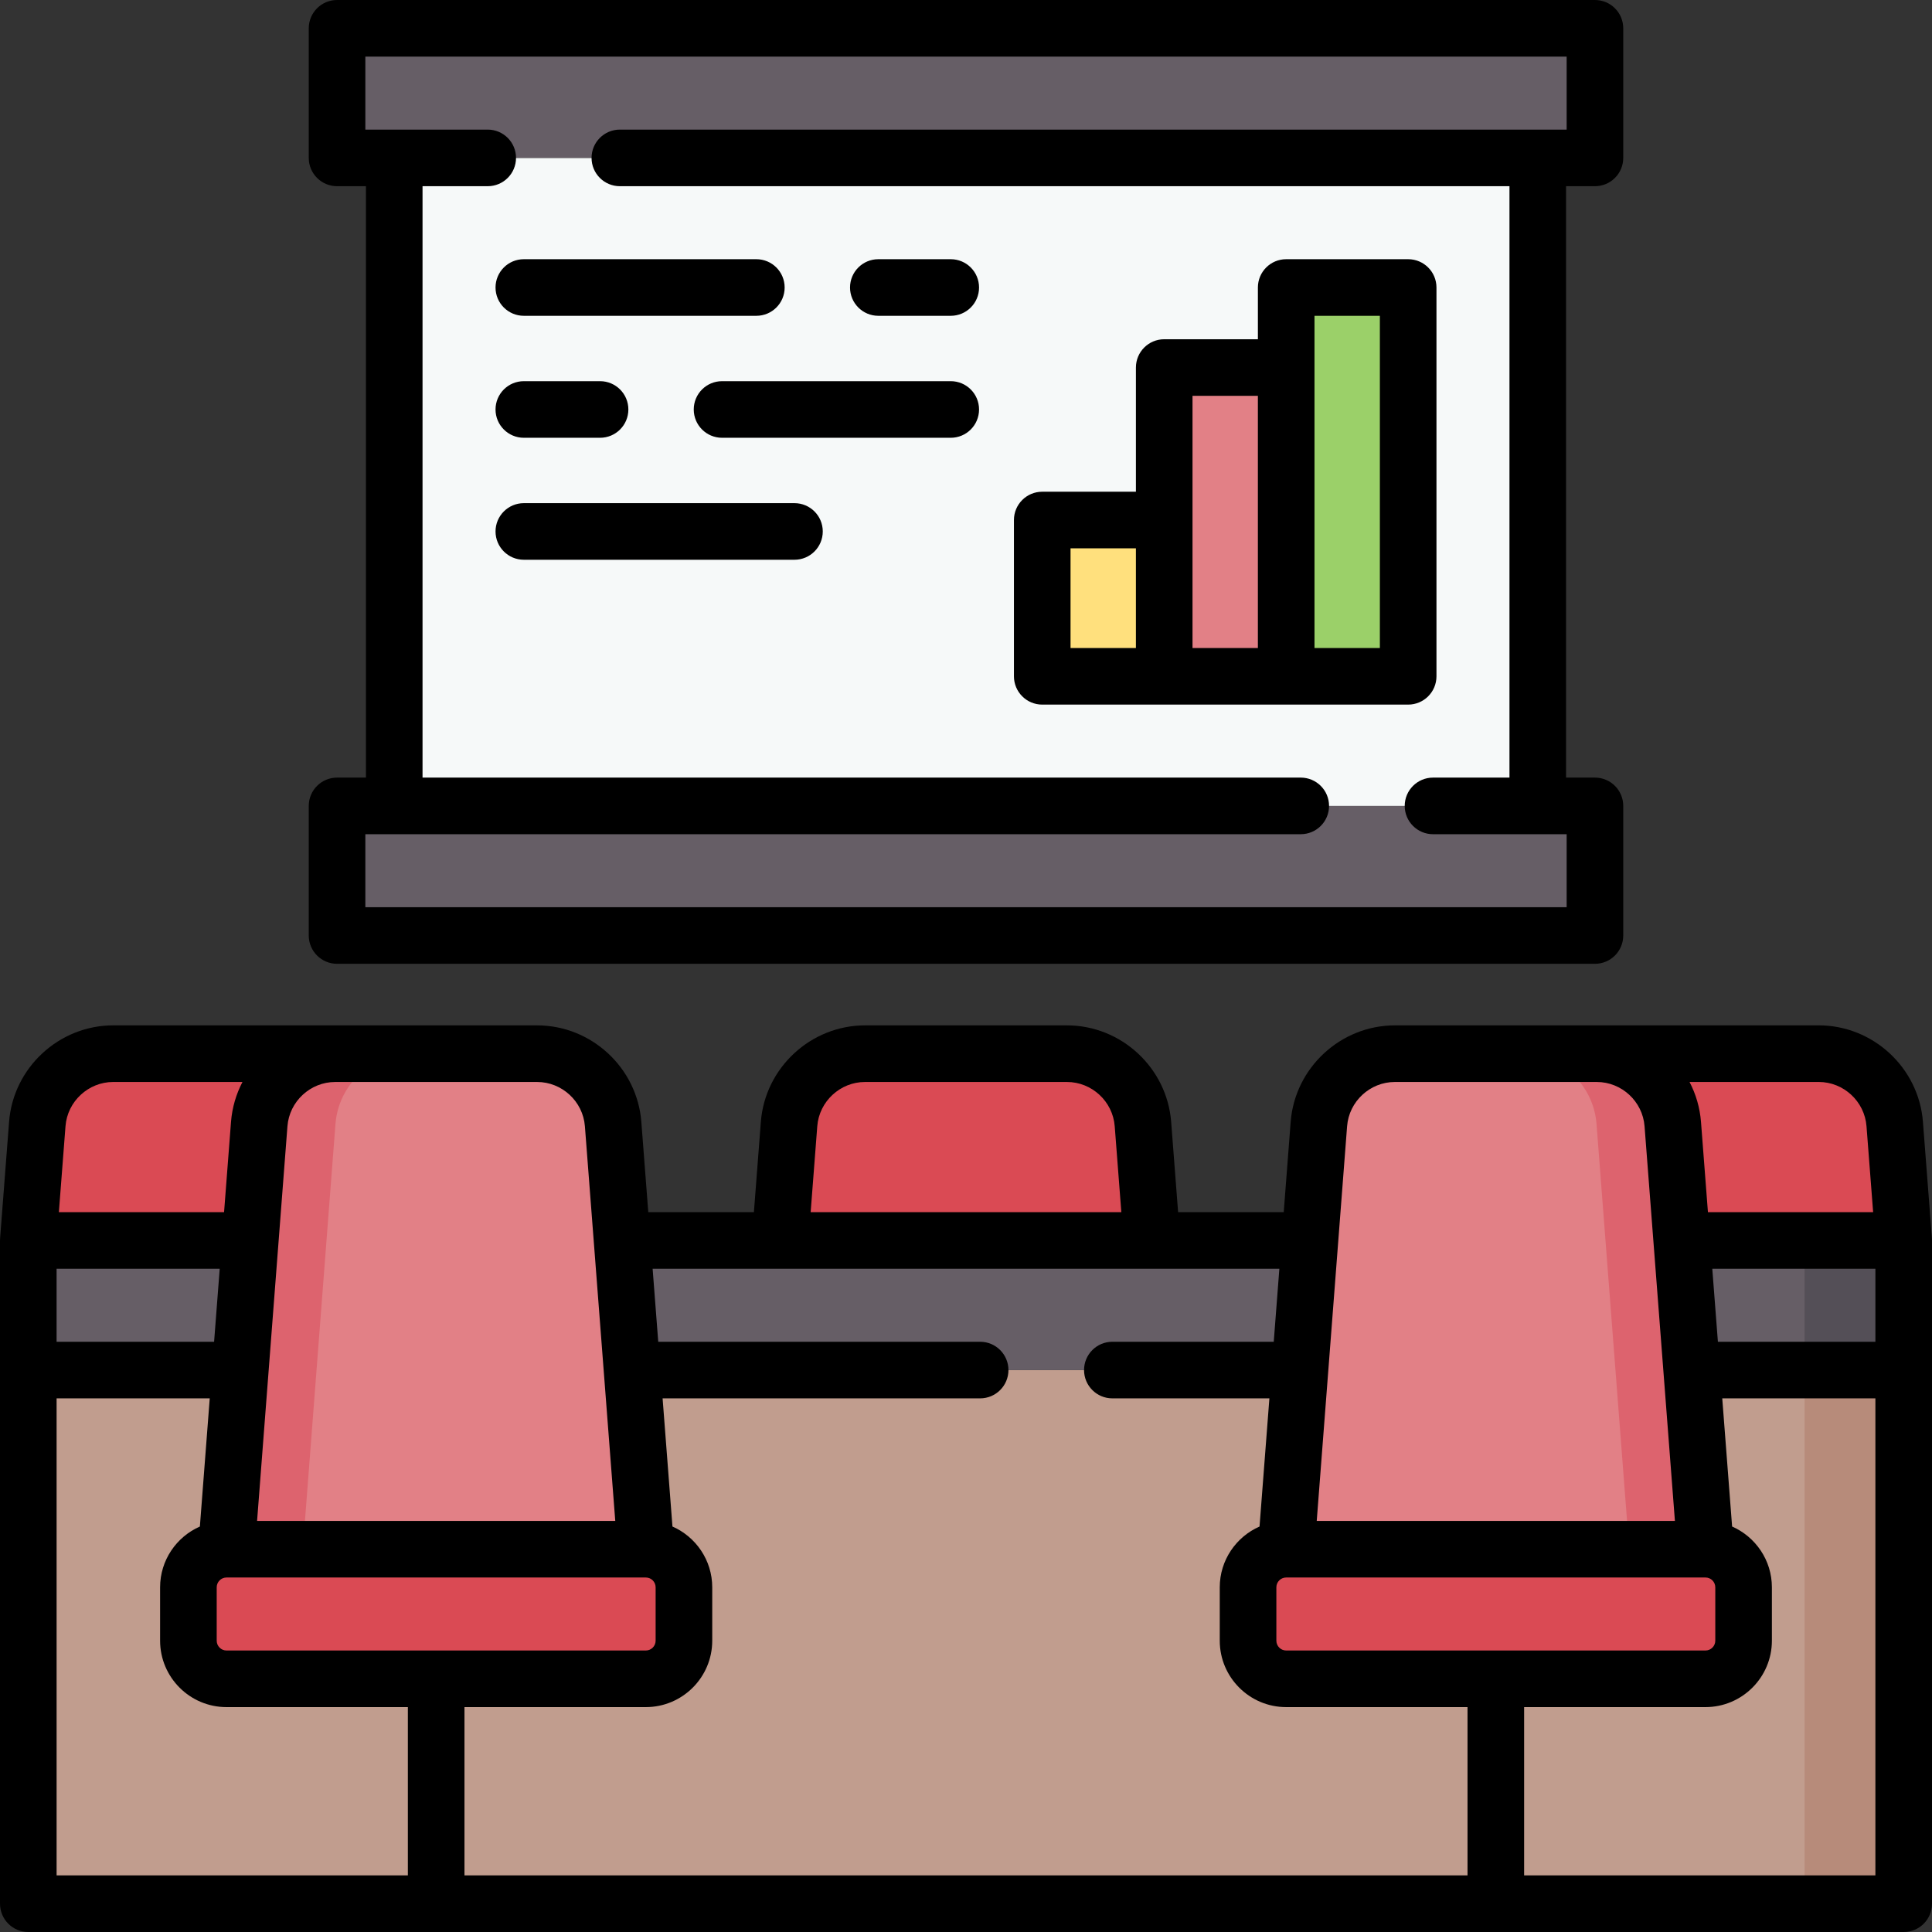 <svg id="Capa_1" enable-background="new 0 0 512 512" height="512" viewBox="0 0 512 512" width="512" xmlns="http://www.w3.org/2000/svg"><rect x="0" y="0" width="512" height="512" fill="#333333" stroke="none"/><g><g><g><path d="m7.503 328.732h98.531l-2.374-30.84c-.808-10.526-9.586-18.658-20.143-18.658h-53.498c-10.556 0-19.335 8.132-20.143 18.658z" fill="#da4a54"/></g></g><g><g><path d="m305.266 328.732h-98.531l2.374-30.84c.808-10.526 9.586-18.658 20.143-18.658h53.498c10.556 0 19.335 8.132 20.143 18.658z" fill="#da4a54"/></g></g><g><g><path d="m504.497 328.732h-98.531l2.374-30.84c.808-10.526 9.586-18.658 20.143-18.658h53.498c10.556 0 19.335 8.132 20.143 18.658z" fill="#da4a54"/></g></g><g><path d="m7.5 363.077h497v141.423h-497z" fill="#c19d8e"/></g><g><path d="m478.236 363.077h26.264v141.423h-26.264z" fill="#b78b7a"/></g><g><path d="m7.5 328.732h497v34.346h-497z" fill="#665e66"/></g><g><path d="m478.236 328.732h26.264v34.346h-26.264z" fill="#544f57"/></g><g><g><path d="m451.969 410.555h-111.118l8.667-112.667c.81-10.526 9.587-18.654 20.144-18.654h53.497c10.557 0 19.334 8.128 20.144 18.654z" fill="#e28086"/></g><g><path d="m443.302 297.887c-.81-10.526-9.587-18.654-20.144-18.654h-20.203c10.557 0 19.334 8.128 20.144 18.654l8.667 112.667h20.203z" fill="#dd636e"/></g><g><path d="m451.969 444.9h-111.118c-5.579 0-10.102-4.523-10.102-10.102v-14.142c0-5.579 4.523-10.102 10.102-10.102h111.118c5.579 0 10.102 4.523 10.102 10.102v14.142c0 5.58-4.523 10.102-10.102 10.102z" fill="#da4a54"/></g></g><g><path d="m89.323 213.573h333.354v34.346h-333.354z" fill="#665e66"/></g><g><path d="m170.136-23.815h171.728v303.049h-171.728z" fill="#f6f9f9" transform="matrix(0 1 -1 0 383.709 -128.291)"/></g><g><g><path d="m340.854 76.191h32.325v103.037h-32.325z" fill="#9bd069"/></g><g><path d="m308.528 97.404h32.325v81.823h-32.325z" fill="#e28086"/></g><g><path d="m276.203 137.811h32.325v41.417h-32.325z" fill="#ffe07d"/></g></g><g><path d="m89.323 7.5h333.354v34.346h-333.354z" fill="#665e66"/></g><g><g><path d="m60.031 410.555h111.118l-8.667-112.667c-.81-10.526-9.587-18.654-20.144-18.654h-53.496c-10.557 0-19.334 8.128-20.144 18.654z" fill="#e28086"/></g><g><path d="m68.698 297.887c.81-10.526 9.587-18.654 20.144-18.654h20.203c-10.557 0-19.334 8.128-20.144 18.654l-8.667 112.667h-20.203z" fill="#dd636e"/></g><g><path d="m60.031 444.9h111.118c5.579 0 10.102-4.523 10.102-10.102v-14.142c0-5.579-4.523-10.102-10.102-10.102h-111.118c-5.579 0-10.102 4.523-10.102 10.102v14.142c0 5.58 4.523 10.102 10.102 10.102z" fill="#da4a54"/></g></g><g><path d="m511.971 328.153h.007l-2.379-30.831c-1.091-14.351-13.223-25.592-27.618-25.592l-112.319.004c-14.386 0-26.519 11.235-27.621 25.579l-1.84 23.917h-27.99l-1.841-23.912c-1.101-14.346-13.232-25.584-27.62-25.584h-53.498c-14.388 0-26.52 11.238-27.62 25.582l-1.841 23.914h-27.991l-1.84-23.917c-1.103-14.343-13.235-25.579-27.621-25.579l-112.319-.004c-14.396 0-26.527 11.241-27.617 25.583l-2.38 30.84c.002.002.004.004.006.006-.014.189-.029.378-.029.571v34.347.003 141.42c0 4.142 3.357 7.5 7.5 7.5h497c4.143 0 7.5-3.358 7.5-7.5v-141.42-.003-34.347c0-.195-.015-.386-.029-.577zm-171.12 109.247c-1.435 0-2.602-1.167-2.602-2.602v-14.142c0-1.435 1.167-2.602 2.602-2.602h111.1.01.009c1.434.001 2.6 1.168 2.6 2.602v14.142c0 1.435-1.167 2.602-2.602 2.602zm112.922-101.17h43.227v19.35h-41.738zm40.87-37.763 1.757 22.763h-43.78l-1.84-23.917c-.292-3.797-1.363-7.372-3.038-10.583h34.239c6.599 0 12.161 5.152 12.662 11.737zm-124.982-11.733h53.497c6.597 0 12.16 5.152 12.666 11.729l8.046 104.592h-94.921l8.046-104.592c.506-6.577 6.069-11.729 12.666-11.729zm-153.075 11.731c.505-6.578 6.068-11.731 12.665-11.731h53.498c6.597 0 12.16 5.153 12.665 11.733l1.752 22.763h-82.333zm-156.555 138.935c-1.435 0-2.602-1.167-2.602-2.602v-14.142c0-1.435 1.167-2.602 2.602-2.602h111.1.01.009c1.434.001 2.6 1.168 2.6 2.602v14.142c0 1.435-1.167 2.602-2.602 2.602zm-45.031-101.17h43.227l-1.489 19.35h-41.738zm140.005-37.767 8.046 104.592h-94.921l8.046-104.592c.506-6.577 6.069-11.729 12.666-11.729h53.497c6.597 0 12.16 5.152 12.666 11.729zm-124.985-11.733h34.239c-1.675 3.211-2.746 6.786-3.038 10.583l-1.84 23.917h-43.78l1.757-22.771c.5-6.577 6.062-11.729 12.662-11.729zm-15.02 210.27v-126.42h40.584l-2.613 33.964c-6.198 2.727-10.542 8.918-10.542 16.113v14.142c0 9.706 7.896 17.602 17.602 17.602h48.059v44.599zm108.09 0v-44.6h48.06c9.705 0 17.602-7.896 17.602-17.602v-14.142c0-7.194-4.344-13.386-10.542-16.113l-2.613-33.964h84.154c4.143 0 7.5-3.358 7.5-7.5s-3.357-7.5-7.5-7.5h-85.308l-1.489-19.35h166.093l-1.489 19.35h-42.771c-4.143 0-7.5 3.358-7.5 7.5s3.357 7.5 7.5 7.5h41.618l-2.613 33.964c-6.198 2.727-10.542 8.918-10.542 16.113v14.142c0 9.706 7.896 17.602 17.602 17.602h48.06v44.6zm280.82 0v-44.6h48.059c9.705 0 17.602-7.896 17.602-17.602v-14.142c0-7.194-4.344-13.386-10.542-16.113l-2.613-33.964h40.584v126.421z"/><path d="m380.679 179.228v-103.037c0-4.142-3.357-7.5-7.5-7.5h-32.325c-4.143 0-7.5 3.358-7.5 7.5v13.713h-24.825c-4.143 0-7.5 3.358-7.5 7.5v32.907h-24.825c-4.143 0-7.5 3.358-7.5 7.5v41.417c0 4.142 3.357 7.5 7.5 7.5h32.325 32.325 32.325c4.142 0 7.5-3.358 7.5-7.5zm-96.976-33.917h17.325v26.417h-17.325zm32.325-7.5v-32.907h17.325v66.823h-17.325zm49.651 33.917h-17.325v-74.324-13.713h17.325z"/><path d="m138.821 83.691h61.62c4.143 0 7.5-3.358 7.5-7.5s-3.357-7.5-7.5-7.5h-61.62c-4.143 0-7.5 3.358-7.5 7.5s3.358 7.5 7.5 7.5z"/><path d="m251.959 68.691h-19.192c-4.143 0-7.5 3.358-7.5 7.5s3.357 7.5 7.5 7.5h19.192c4.143 0 7.5-3.358 7.5-7.5s-3.357-7.5-7.5-7.5z"/><path d="m251.959 101.016h-60.609c-4.143 0-7.5 3.358-7.5 7.5s3.357 7.5 7.5 7.5h60.609c4.143 0 7.5-3.358 7.5-7.5s-3.357-7.5-7.5-7.5z"/><path d="m138.821 116.016h20.203c4.143 0 7.5-3.358 7.5-7.5s-3.357-7.5-7.5-7.5h-20.203c-4.143 0-7.5 3.358-7.5 7.5s3.358 7.5 7.5 7.5z"/><path d="m210.543 133.341h-71.722c-4.143 0-7.5 3.358-7.5 7.5s3.357 7.5 7.5 7.5h71.722c4.143 0 7.5-3.358 7.5-7.5s-3.357-7.5-7.5-7.5z"/><path d="m89.323 255.418h333.354c4.143 0 7.5-3.358 7.5-7.5v-34.345c0-4.142-3.357-7.5-7.5-7.5h-7.652v-156.727h7.652c4.143 0 7.5-3.358 7.5-7.5v-34.346c0-4.142-3.357-7.5-7.5-7.5h-333.354c-4.143 0-7.5 3.358-7.5 7.5v34.346c0 4.142 3.357 7.5 7.5 7.5h7.652v156.728h-7.652c-4.143 0-7.5 3.358-7.5 7.5v34.345c0 4.142 3.358 7.499 7.5 7.499zm7.5-34.345h247.891c4.143 0 7.5-3.358 7.5-7.5s-3.357-7.5-7.5-7.5h-232.738v-156.727h17.274c4.143 0 7.5-3.358 7.5-7.5s-3.357-7.5-7.5-7.5h-32.427v-19.346h318.354v19.346h-250.908c-4.143 0-7.5 3.358-7.5 7.5s3.357 7.5 7.5 7.5h235.756v156.728h-20.261c-4.143 0-7.5 3.358-7.5 7.5s3.357 7.5 7.5 7.5h35.413v19.345h-318.354z"/></g></g></svg>